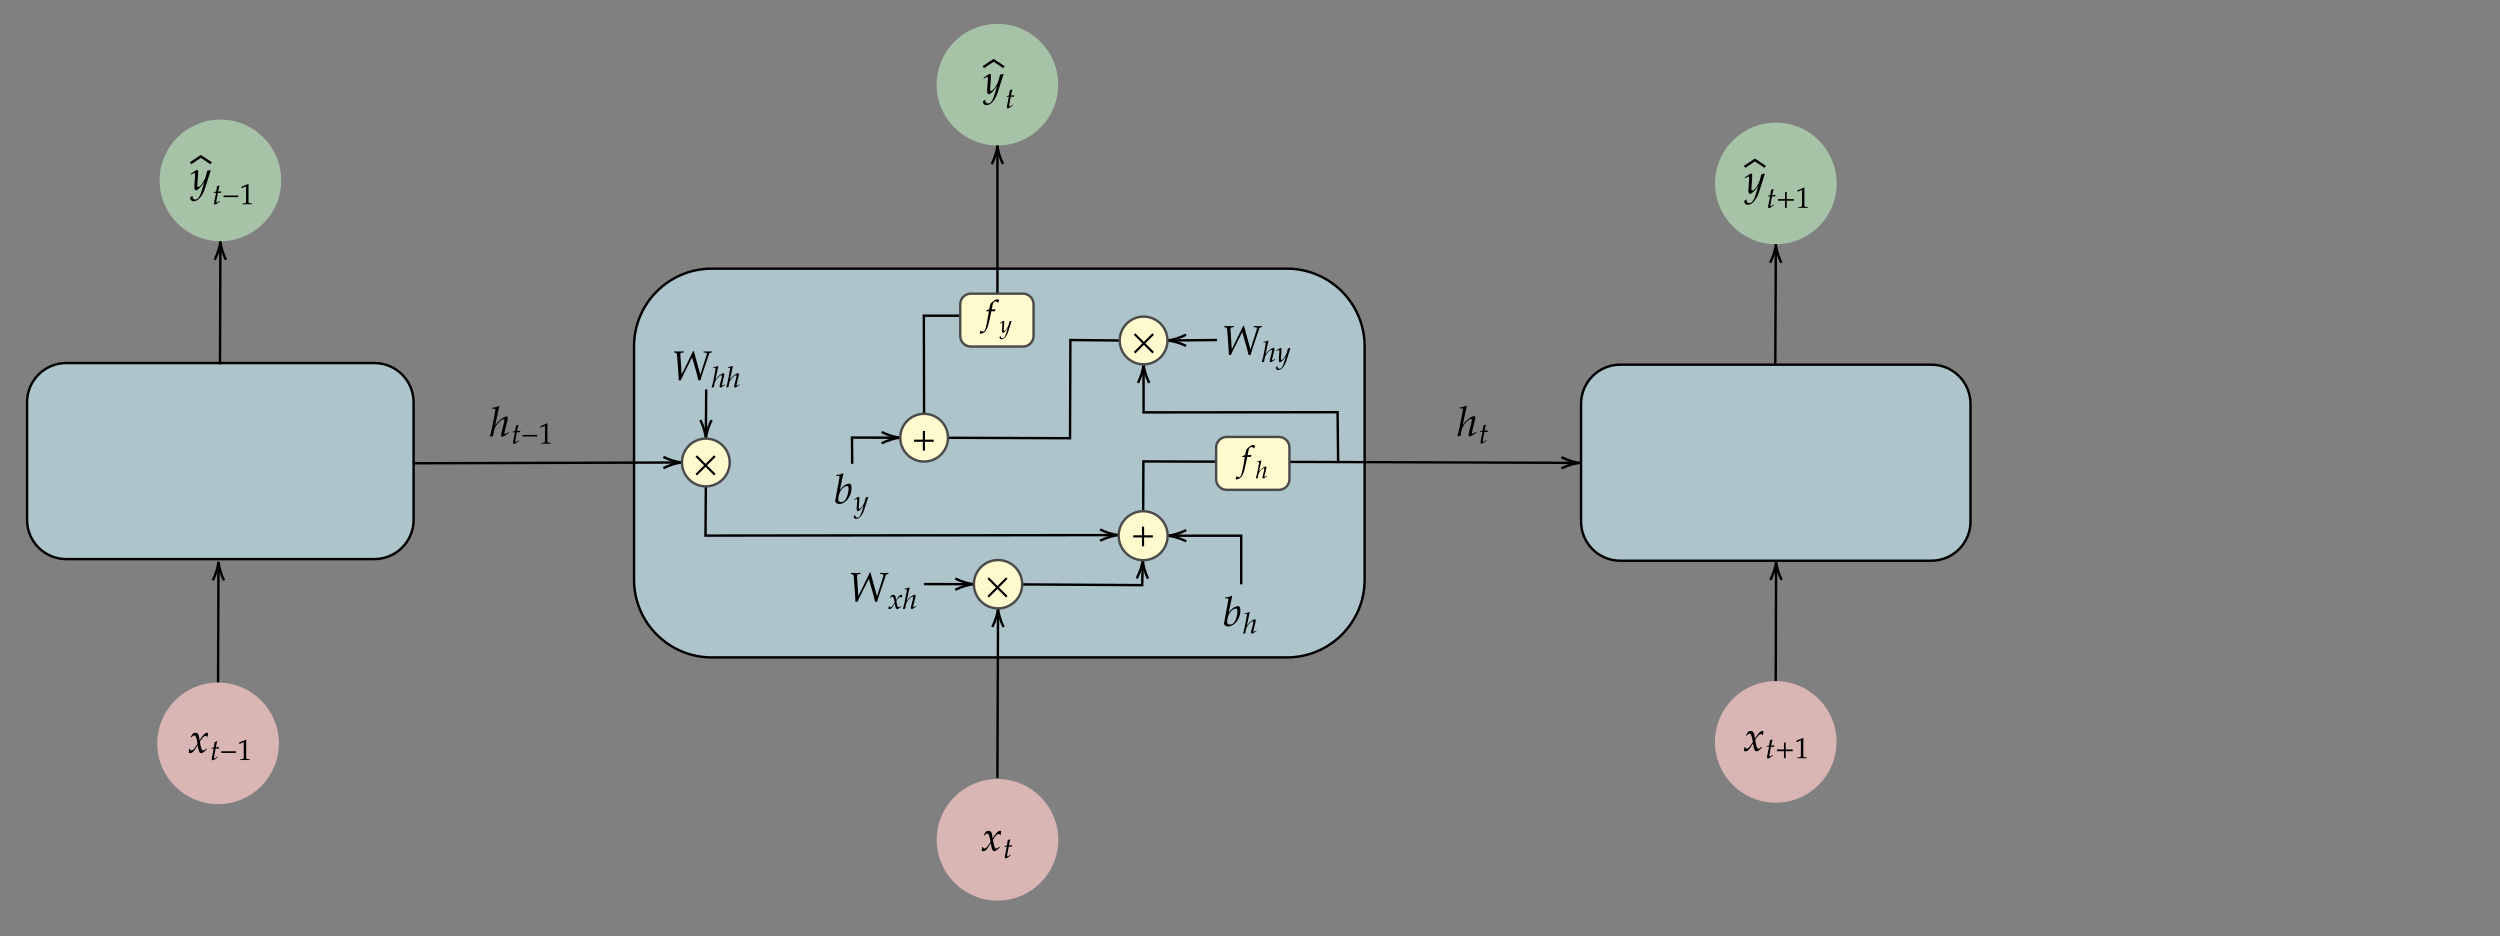 ﻿<svg xmlns="http://www.w3.org/2000/svg" xmlns:xlink="http://www.w3.org/1999/xlink" x="0" y="0" width="1028" height="385" style="
        width:1028px;
        height:385px;
        background: transparent;
        fill: none;
">
        
        
        <rect width="100%" height="100%" fill="#808080" stroke="none"/>
        
        
        <svg xmlns="http://www.w3.org/2000/svg" class="role-diagram-draw-area" style="overflow: visible;"><g class="shapes-region" style="stroke: black; fill: none;"><g class="composite-shape"><path class="real" d=" M11.13,165.4 C11.13,156.5 18.35,149.28 27.26,149.28 L153.94,149.28 C162.85,149.28 170.07,156.5 170.07,165.4 L170.07,213.78 C170.07,222.68 162.85,229.9 153.94,229.9 L27.26,229.9 C18.35,229.9 11.13,222.68 11.13,213.78 Z" style="stroke-width: 1; stroke: rgb(0, 0, 0); stroke-opacity: 1; fill: rgb(193, 225, 236); fill-opacity: 0.7;"/></g><g class="arrow-line"><path class="connection real" stroke-dasharray="" d="  M90.46,149.84 L90.62,101.18" style="stroke: rgb(0, 0, 0); stroke-opacity: 1; stroke-width: 1; fill: none; fill-opacity: 1;"/><g stroke="rgb(0,0,0)" stroke-opacity="1" transform="matrix(-0.003,1,-1,-0.003,90.622,99.178)" style="stroke: rgb(0, 0, 0); stroke-width: 1;"><path d=" M7.65,-2.3 Q3.47,-0.31 0,0 Q3.47,0.32 7.65,2.3"/></g></g><g class="arrow-line"><path class="connection real" stroke-dasharray="" d="  M89.67,280.67 L89.83,233" style="stroke: rgb(0, 0, 0); stroke-opacity: 1; stroke-width: 1; fill: none; fill-opacity: 1;"/><g stroke="rgb(0,0,0)" stroke-opacity="1" transform="matrix(-0.003,1,-1,-0.003,89.833,231)" style="stroke: rgb(0, 0, 0); stroke-width: 1;"><path d=" M7.65,-2.3 Q3.47,-0.31 0,0 Q3.47,0.32 7.65,2.3"/></g></g><g class="composite-shape"><path class="real" d=" M260.71,142.44 C260.71,124.78 275.03,110.47 292.68,110.47 L529.17,110.47 C546.82,110.47 561.14,124.78 561.14,142.44 L561.14,238.36 C561.14,256.02 546.82,270.33 529.17,270.33 L292.68,270.33 C275.03,270.33 260.71,256.02 260.71,238.36 Z" style="stroke-width: 1; stroke: rgb(0, 0, 0); stroke-opacity: 1; fill: rgb(193, 225, 236); fill-opacity: 0.7;"/></g><g class="arrow-line"><path class="connection real" stroke-dasharray="" d="  M410.13,319.9 L410.39,252.17" style="stroke: rgb(0, 0, 0); stroke-opacity: 1; stroke-width: 1; fill: none; fill-opacity: 1;"/><g stroke="rgb(0,0,0)" stroke-opacity="1" transform="matrix(-0.004,1,-1,-0.004,410.396,250.167)" style="stroke: rgb(0, 0, 0); stroke-width: 1;"><path d=" M7.65,-2.3 Q3.47,-0.31 0,0 Q3.47,0.32 7.65,2.3"/></g></g><g class="composite-shape"><path class="real" d=" M385.17,345.33 C385.17,331.53 396.36,320.33 410.17,320.33 C423.97,320.33 435.17,331.53 435.17,345.33 C435.17,359.14 423.97,370.33 410.17,370.33 C396.36,370.33 385.17,359.14 385.17,345.33 Z" style="stroke-width: 1; stroke: none; stroke-opacity: 1; fill: rgb(255, 204, 203); fill-opacity: 0.7;"/></g><g class="composite-shape"><path class="real" d=" M705.23,75.42 C705.23,61.61 716.43,50.42 730.23,50.42 C744.04,50.42 755.23,61.61 755.23,75.42 C755.23,89.22 744.04,100.42 730.23,100.42 C716.43,100.42 705.23,89.22 705.23,75.42 Z" style="stroke-width: 1; stroke: none; stroke-opacity: 1; fill: rgb(184, 224, 184); fill-opacity: 0.7;"/></g><g class="arrow-line"><path class="connection real" stroke-dasharray="" d="  M730,149.5 L730.22,102.42" style="stroke: rgb(0, 0, 0); stroke-opacity: 1; stroke-width: 1; fill: none; fill-opacity: 1;"/><g stroke="rgb(0,0,0)" stroke-opacity="1" transform="matrix(-0.005,1,-1,-0.005,730.233,100.417)" style="stroke: rgb(0, 0, 0); stroke-width: 1;"><path d=" M7.65,-2.3 Q3.47,-0.31 0,0 Q3.47,0.32 7.65,2.3"/></g></g><g class="arrow-line"><path class="connection real" stroke-dasharray="" d="  M730.18,280.07 L730.33,232.83" style="stroke: rgb(0, 0, 0); stroke-opacity: 1; stroke-width: 1; fill: none; fill-opacity: 1;"/><g stroke="rgb(0,0,0)" stroke-opacity="1" transform="matrix(-0.003,1,-1,-0.003,730.333,230.833)" style="stroke: rgb(0, 0, 0); stroke-width: 1;"><path d=" M7.65,-2.3 Q3.47,-0.31 0,0 Q3.47,0.32 7.65,2.3"/></g></g><g class="composite-shape"><path class="real" d=" M64.67,305.67 C64.67,291.86 75.86,280.67 89.67,280.67 C103.47,280.67 114.67,291.86 114.67,305.67 C114.67,319.47 103.47,330.67 89.67,330.67 C75.86,330.67 64.67,319.47 64.67,305.67 Z" style="stroke-width: 1; stroke: none; stroke-opacity: 1; fill: rgb(255, 204, 203); fill-opacity: 0.7;"/></g><g class="composite-shape"><path class="real" d=" M705.18,305.07 C705.18,291.26 716.37,280.07 730.18,280.07 C743.98,280.07 755.18,291.26 755.18,305.07 C755.18,318.87 743.98,330.07 730.18,330.07 C716.37,330.07 705.18,318.87 705.18,305.07 Z" style="stroke-width: 1; stroke: none; stroke-opacity: 1; fill: rgb(255, 204, 203); fill-opacity: 0.7;"/></g><g class="composite-shape"><path class="real" d=" M385.14,34.82 C385.14,21.01 396.33,9.82 410.14,9.82 C423.95,9.82 435.14,21.01 435.14,34.82 C435.14,48.63 423.95,59.82 410.14,59.82 C396.33,59.82 385.14,48.63 385.14,34.82 Z" style="stroke-width: 1; stroke: none; stroke-opacity: 1; fill: rgb(184, 224, 184); fill-opacity: 0.7;"/></g><g class="arrow-line"><path class="connection real" stroke-dasharray="" d="  M169.8,190.5 L278.43,190.18" style="stroke: rgb(0, 0, 0); stroke-opacity: 1; stroke-width: 1; fill: none; fill-opacity: 1;"/><g stroke="rgb(0,0,0)" stroke-opacity="1" transform="matrix(-1,0.003,-0.003,-1,280.431,190.174)" style="stroke: rgb(0, 0, 0); stroke-width: 1;"><path d=" M7.65,-2.3 Q3.47,-0.31 0,0 Q3.47,0.32 7.65,2.3"/></g></g><g class="arrow-line"><path class="connection real" stroke-dasharray="" d="  M290.39,160.11 L290.26,178.36" style="stroke: rgb(0, 0, 0); stroke-opacity: 1; stroke-width: 1; fill: none; fill-opacity: 1;"/><g stroke="rgb(0,0,0)" stroke-opacity="1" transform="matrix(0.007,-1,1,0.007,290.243,180.361)" style="stroke: rgb(0, 0, 0); stroke-width: 1;"><path d=" M7.65,-2.3 Q3.47,-0.31 0,0 Q3.47,0.32 7.65,2.3"/></g></g><g class="arrow-line"><path class="connection real" stroke-dasharray="" d="  M379.92,240.17 L398.46,240.22" style="stroke: rgb(0, 0, 0); stroke-opacity: 1; stroke-width: 1; fill: none; fill-opacity: 1;"/><g stroke="rgb(0,0,0)" stroke-opacity="1" transform="matrix(-1,-0.003,0.003,-1,400.458,240.229)" style="stroke: rgb(0, 0, 0); stroke-width: 1;"><path d=" M7.65,-2.3 Q3.47,-0.31 0,0 Q3.47,0.32 7.65,2.3"/></g></g><g class="arrow-line"><path class="connection real" stroke-dasharray="" d="  M290.24,199.99 L290.1,220.24 L458,220.03" style="stroke: rgb(0, 0, 0); stroke-opacity: 1; stroke-width: 1; fill: none; fill-opacity: 1;"/><g stroke="rgb(0,0,0)" stroke-opacity="1" transform="matrix(-1,0.001,-0.001,-1,460,220.028)" style="stroke: rgb(0, 0, 0); stroke-width: 1;"><path d=" M7.65,-2.3 Q3.47,-0.31 0,0 Q3.47,0.32 7.65,2.3"/></g></g><g class="arrow-line"><path class="connection real" stroke-dasharray="" d="  M420.17,240.31 L469.67,240.61 L469.86,232.24" style="stroke: rgb(0, 0, 0); stroke-opacity: 1; stroke-width: 1; fill: none; fill-opacity: 1;"/><g stroke="rgb(0,0,0)" stroke-opacity="1" transform="matrix(-0.023,1,-1,-0.023,469.91,230.236)" style="stroke: rgb(0, 0, 0); stroke-width: 1;"><path d=" M7.65,-2.3 Q3.47,-0.31 0,0 Q3.47,0.32 7.65,2.3"/></g></g><g class="arrow-line"><path class="connection real" stroke-dasharray="" d="  M550.24,189.94 L550.02,169.5 L470.24,169.57 L470.24,151.82" style="stroke: rgb(0, 0, 0); stroke-opacity: 1; stroke-width: 1; fill: none; fill-opacity: 1;"/><g stroke="rgb(0,0,0)" stroke-opacity="1" transform="matrix(3.061616997868383e-16,1,-1,3.061616997868383e-16,470.243,149.819)" style="stroke: rgb(0, 0, 0); stroke-width: 1;"><path d=" M7.65,-2.3 Q3.47,-0.31 0,0 Q3.47,0.32 7.65,2.3"/></g></g><g class="arrow-line"><path class="connection real" stroke-dasharray="" d="  M470.07,210.22 L470.16,189.73 L647.69,190.33" style="stroke: rgb(0, 0, 0); stroke-opacity: 1; stroke-width: 1; fill: none; fill-opacity: 1;"/><g stroke="rgb(0,0,0)" stroke-opacity="1" transform="matrix(-1,-0.003,0.003,-1,649.689,190.333)" style="stroke: rgb(0, 0, 0); stroke-width: 1;"><path d=" M7.65,-2.3 Q3.47,-0.31 0,0 Q3.47,0.32 7.65,2.3"/></g></g><g class="composite-shape"><path class="real" d=" M500.07,184.02 C500.07,181.61 502.02,179.67 504.42,179.67 L525.87,179.67 C528.27,179.67 530.22,181.61 530.22,184.02 L530.22,197.07 C530.22,199.47 528.27,201.42 525.87,201.42 L504.42,201.42 C502.02,201.42 500.07,199.47 500.07,197.07 Z" style="stroke-width: 1; stroke: rgb(74, 74, 74); stroke-opacity: 1; fill: rgb(255, 250, 205); fill-opacity: 1;"/></g><g class="arrow-line"><path class="connection real" stroke-dasharray="" d="  M500.39,139.82 L482.06,139.99" style="stroke: rgb(0, 0, 0); stroke-opacity: 1; stroke-width: 1; fill: none; fill-opacity: 1;"/><g stroke="rgb(0,0,0)" stroke-opacity="1" transform="matrix(1,-0.009,0.009,1,480.056,140.007)" style="stroke: rgb(0, 0, 0); stroke-width: 1;"><path d=" M7.65,-2.3 Q3.47,-0.31 0,0 Q3.47,0.32 7.65,2.3"/></g></g><g class="arrow-line"><path class="connection real" stroke-dasharray="" d="  M460.43,140.01 L440.14,139.82 L440,180.2 L380,179.98 L379.89,129.82 L410.14,129.82 L410.14,61.82" style="stroke: rgb(0, 0, 0); stroke-opacity: 1; stroke-width: 1; fill: none; fill-opacity: 1;"/><g stroke="rgb(0,0,0)" stroke-opacity="1" transform="matrix(3.061616997868383e-16,1,-1,3.061616997868383e-16,410.139,59.819)" style="stroke: rgb(0, 0, 0); stroke-width: 1;"><path d=" M7.65,-2.3 Q3.47,-0.31 0,0 Q3.47,0.32 7.65,2.3"/></g></g><g class="arrow-line"><path class="connection real" stroke-dasharray="" d="  M350.42,190.72 L350.34,179.93 L368.19,179.97" style="stroke: rgb(0, 0, 0); stroke-opacity: 1; stroke-width: 1; fill: none; fill-opacity: 1;"/><g stroke="rgb(0,0,0)" stroke-opacity="1" transform="matrix(-1,-0.002,0.002,-1,370.188,179.978)" style="stroke: rgb(0, 0, 0); stroke-width: 1;"><path d=" M7.65,-2.3 Q3.47,-0.31 0,0 Q3.47,0.32 7.65,2.3"/></g></g><g class="composite-shape"><path class="real" d=" M370.19,179.98 C370.19,174.56 374.58,170.17 380,170.17 C385.42,170.17 389.81,174.56 389.81,179.98 C389.81,185.4 385.42,189.79 380,189.79 C374.58,189.79 370.19,185.4 370.19,179.98 Z" style="stroke-width: 1; stroke: rgb(74, 74, 74); stroke-opacity: 1; fill: rgb(255, 250, 205); fill-opacity: 1;"/></g><g class="arrow-line"><path class="connection real" stroke-dasharray="" d="  M510.38,240.28 L510.38,220.28 L482.13,220.28" style="stroke: rgb(0, 0, 0); stroke-opacity: 1; stroke-width: 1; fill: none; fill-opacity: 1;"/><g stroke="rgb(0,0,0)" stroke-opacity="1" transform="matrix(1,-2.4492935982947064e-16,2.4492935982947064e-16,1,480.133,220.282)" style="stroke: rgb(0, 0, 0); stroke-width: 1;"><path d=" M7.65,-2.3 Q3.47,-0.31 0,0 Q3.47,0.32 7.65,2.3"/></g></g><g class="composite-shape"><path class="real" d=" M280.43,190.17 C280.43,184.75 284.82,180.36 290.24,180.36 C295.66,180.36 300.06,184.75 300.06,190.17 C300.06,195.59 295.66,199.99 290.24,199.99 C284.82,199.99 280.43,195.59 280.43,190.17 Z" style="stroke-width: 1; stroke: rgb(74, 74, 74); stroke-opacity: 1; fill: rgb(255, 250, 205); fill-opacity: 1;"/></g><g class="composite-shape"><path class="real" d=" M394.85,125.1 C394.85,122.7 396.8,120.75 399.2,120.75 L420.65,120.75 C423.05,120.75 425,122.7 425,125.1 L425,138.15 C425,140.55 423.05,142.5 420.65,142.5 L399.2,142.5 C396.8,142.5 394.85,140.55 394.85,138.15 Z" style="stroke-width: 1; stroke: rgb(74, 74, 74); stroke-opacity: 1; fill: rgb(255, 250, 205); fill-opacity: 1;"/></g><g class="composite-shape"><path class="real" d=" M65.62,74.18 C65.62,60.37 76.82,49.18 90.62,49.18 C104.43,49.18 115.62,60.37 115.62,74.18 C115.62,87.98 104.43,99.18 90.62,99.18 C76.82,99.18 65.62,87.98 65.62,74.18 Z" style="stroke-width: 1; stroke: none; stroke-opacity: 1; fill: rgb(184, 224, 184); fill-opacity: 0.7;"/></g><g class="composite-shape"><path class="real" d=" M460.43,140.01 C460.43,134.59 464.82,130.19 470.24,130.19 C475.66,130.19 480.06,134.59 480.06,140.01 C480.06,145.43 475.66,149.82 470.24,149.82 C464.82,149.82 460.43,145.43 460.43,140.01 Z" style="stroke-width: 1; stroke: rgb(74, 74, 74); stroke-opacity: 1; fill: rgb(255, 250, 205); fill-opacity: 1;"/></g><g class="composite-shape"><path class="real" d=" M400.46,240.23 C400.46,234.74 404.91,230.29 410.4,230.29 C415.88,230.29 420.33,234.74 420.33,240.23 C420.33,245.72 415.88,250.17 410.4,250.17 C404.91,250.17 400.46,245.72 400.46,240.23 Z" style="stroke-width: 1; stroke: rgb(74, 74, 74); stroke-opacity: 1; fill: rgb(255, 250, 205); fill-opacity: 1;"/></g><g class="composite-shape"><path class="real" d=" M460,220.28 C460,214.72 464.51,210.22 470.07,210.22 C475.63,210.22 480.13,214.72 480.13,220.28 C480.13,225.84 475.63,230.35 470.07,230.35 C464.51,230.35 460,225.84 460,220.28 Z" style="stroke-width: 1; stroke: rgb(74, 74, 74); stroke-opacity: 1; fill: rgb(255, 250, 205); fill-opacity: 1;"/></g><g class="composite-shape"><path class="real" d=" M650.13,166.07 C650.13,157.17 657.35,149.95 666.26,149.95 L794.14,149.95 C803.05,149.95 810.27,157.17 810.27,166.07 L810.27,214.44 C810.27,223.35 803.05,230.57 794.14,230.57 L666.26,230.57 C657.35,230.57 650.13,223.35 650.13,214.44 Z" style="stroke-width: 1; stroke: rgb(0, 0, 0); stroke-opacity: 1; fill: rgb(193, 225, 236); fill-opacity: 0.7;"/></g><g/></g><g/><g/><g/></svg>
        <svg xmlns="http://www.w3.org/2000/svg" xmlns:xlink="http://www.w3.org/1999/xlink" width="1026" height="383" style="width:1026px;height:383px;font-family:Asana-Math, Asana;background:transparent;"><g><g><g><g><g><g><g transform="matrix(1,0,0,1,404.344,38.562)"><path transform="matrix(0.017,0,0,-0.017,0,0)" d="M-7 -180C-8 -187 -8 -193 -8 -198C-8 -241 29 -276 74 -276C180 -276 290 -152 349 33L490 473L479 482C450 471 427 465 405 463L370 331C358 284 323 211 290 162C255 111 206 67 184 67C172 67 163 90 164 115L180 322C182 353 184 391 184 419C184 464 177 482 160 482C147 482 133 475 85 442L3 386L14 368L64 398C69 401 80 410 89 410C103 410 111 391 111 358C111 357 111 351 110 343L93 100L92 60C92 18 110 -11 135 -11C172 -11 256 74 331 187L282 16C231 -161 181 -234 111 -234C76 -234 49 -207 49 -172C49 -167 50 -159 51 -150L41 -146Z" stroke="rgb(0,0,0)" stroke-opacity="1" stroke-width="0" fill="rgb(0,0,0)" fill-opacity="1"></path></g></g></g></g><svg x="404.344" overflow="visible" y="19.562" height="9" width="8.484"><polyline points="0.00,8.06 4.24,5.23 8.48,8.06" style="fill:none;fill-opacity:1;stroke-width:1px;stroke:rgb(0,0,0);stroke-opacity:1;"></polyline></svg></g><g><g><g><g><g transform="matrix(1,0,0,1,413.328,44.462)"><path transform="matrix(0.012,0,0,-0.012,0,0)" d="M125 390L69 107C68 99 56 61 56 31C56 6 67 -9 86 -9C121 -9 156 11 234 74L265 99L255 117L210 86C181 66 161 56 150 56C141 56 136 64 136 76C136 102 150 183 179 328L192 390L299 390L310 440C272 436 238 434 200 434C216 528 227 577 245 631L234 646C214 634 187 622 156 610L131 440C87 419 61 408 43 403L41 390Z" stroke="rgb(0,0,0)" stroke-opacity="1" stroke-width="0" fill="rgb(0,0,0)" fill-opacity="1"></path></g></g></g></g></g></g></g><g><g><g><g transform="matrix(1,0,0,1,77.391,309.5)"><path transform="matrix(0.017,0,0,-0.017,0,0)" d="M9 1C24 -7 40 -11 52 -11C85 -11 124 18 155 65L231 182L242 113C255 28 278 -11 314 -11C336 -11 368 6 400 35L449 79L440 98C404 68 379 53 363 53C348 53 335 63 325 83C316 102 305 139 300 168L282 269L317 318C364 383 391 406 422 406C438 406 450 398 455 383L469 387L484 472C472 479 463 482 454 482C414 482 374 446 312 354L275 299L269 347C257 446 230 482 171 482C145 482 123 474 114 461L56 378L73 368C103 402 123 416 142 416C175 416 197 375 214 277L225 215L185 153C142 86 108 54 80 54C65 54 54 58 52 63L41 91L21 88C21 53 13 27 9 1Z" stroke="rgb(0,0,0)" stroke-opacity="1" stroke-width="0" fill="rgb(0,0,0)" fill-opacity="1"></path></g></g><g><g><g><g><g transform="matrix(1,0,0,1,86.375,312.509)"><path transform="matrix(0.012,0,0,-0.012,0,0)" d="M125 390L69 107C68 99 56 61 56 31C56 6 67 -9 86 -9C121 -9 156 11 234 74L265 99L255 117L210 86C181 66 161 56 150 56C141 56 136 64 136 76C136 102 150 183 179 328L192 390L299 390L310 440C272 436 238 434 200 434C216 528 227 577 245 631L234 646C214 634 187 622 156 610L131 440C87 419 61 408 43 403L41 390ZM887 243L887 299L383 299L383 243ZM1355 -3L1355 27L1303 30C1248 33 1238 44 1238 96L1238 700L997 598L1004 548L1154 614L1154 96C1154 44 1143 33 1089 30L1033 27L1033 -3C1187 0 1187 0 1198 0C1229 0 1339 -3 1355 -3Z" stroke="rgb(0,0,0)" stroke-opacity="1" stroke-width="0" fill="rgb(0,0,0)" fill-opacity="1"></path></g></g></g></g></g></g></g><g><g><g><g><g><g><g transform="matrix(1,0,0,1,717.375,79.547)"><path transform="matrix(0.017,0,0,-0.017,0,0)" d="M-7 -180C-8 -187 -8 -193 -8 -198C-8 -241 29 -276 74 -276C180 -276 290 -152 349 33L490 473L479 482C450 471 427 465 405 463L370 331C358 284 323 211 290 162C255 111 206 67 184 67C172 67 163 90 164 115L180 322C182 353 184 391 184 419C184 464 177 482 160 482C147 482 133 475 85 442L3 386L14 368L64 398C69 401 80 410 89 410C103 410 111 391 111 358C111 357 111 351 110 343L93 100L92 60C92 18 110 -11 135 -11C172 -11 256 74 331 187L282 16C231 -161 181 -234 111 -234C76 -234 49 -207 49 -172C49 -167 50 -159 51 -150L41 -146Z" stroke="rgb(0,0,0)" stroke-opacity="1" stroke-width="0" fill="rgb(0,0,0)" fill-opacity="1"></path></g></g></g></g><svg x="717.375" overflow="visible" y="60.547" height="9" width="8.484"><polyline points="0.00,8.06 4.24,5.23 8.48,8.06" style="fill:none;fill-opacity:1;stroke-width:1px;stroke:rgb(0,0,0);stroke-opacity:1;"></polyline></svg></g><g><g><g><g><g transform="matrix(1,0,0,1,726.359,85.447)"><path transform="matrix(0.012,0,0,-0.012,0,0)" d="M125 390L69 107C68 99 56 61 56 31C56 6 67 -9 86 -9C121 -9 156 11 234 74L265 99L255 117L210 86C181 66 161 56 150 56C141 56 136 64 136 76C136 102 150 183 179 328L192 390L299 390L310 440C272 436 238 434 200 434C216 528 227 577 245 631L234 646C214 634 187 622 156 610L131 440C87 419 61 408 43 403L41 390ZM936 241L936 300L696 300L696 538L637 538L637 300L397 300L397 241L637 241L637 0L696 0L696 241ZM1418 -3L1418 27L1366 30C1311 33 1301 44 1301 96L1301 700L1060 598L1067 548L1217 614L1217 96C1217 44 1206 33 1152 30L1096 27L1096 -3C1250 0 1250 0 1261 0C1292 0 1402 -3 1418 -3Z" stroke="rgb(0,0,0)" stroke-opacity="1" stroke-width="0" fill="rgb(0,0,0)" fill-opacity="1"></path></g></g></g></g></g></g></g><g><g><g><g transform="matrix(1,0,0,1,716.938,308.766)"><path transform="matrix(0.017,0,0,-0.017,0,0)" d="M9 1C24 -7 40 -11 52 -11C85 -11 124 18 155 65L231 182L242 113C255 28 278 -11 314 -11C336 -11 368 6 400 35L449 79L440 98C404 68 379 53 363 53C348 53 335 63 325 83C316 102 305 139 300 168L282 269L317 318C364 383 391 406 422 406C438 406 450 398 455 383L469 387L484 472C472 479 463 482 454 482C414 482 374 446 312 354L275 299L269 347C257 446 230 482 171 482C145 482 123 474 114 461L56 378L73 368C103 402 123 416 142 416C175 416 197 375 214 277L225 215L185 153C142 86 108 54 80 54C65 54 54 58 52 63L41 91L21 88C21 53 13 27 9 1Z" stroke="rgb(0,0,0)" stroke-opacity="1" stroke-width="0" fill="rgb(0,0,0)" fill-opacity="1"></path></g></g><g><g><g><g><g transform="matrix(1,0,0,1,725.922,311.775)"><path transform="matrix(0.012,0,0,-0.012,0,0)" d="M125 390L69 107C68 99 56 61 56 31C56 6 67 -9 86 -9C121 -9 156 11 234 74L265 99L255 117L210 86C181 66 161 56 150 56C141 56 136 64 136 76C136 102 150 183 179 328L192 390L299 390L310 440C272 436 238 434 200 434C216 528 227 577 245 631L234 646C214 634 187 622 156 610L131 440C87 419 61 408 43 403L41 390ZM936 241L936 300L696 300L696 538L637 538L637 300L397 300L397 241L637 241L637 0L696 0L696 241ZM1418 -3L1418 27L1366 30C1311 33 1301 44 1301 96L1301 700L1060 598L1067 548L1217 614L1217 96C1217 44 1206 33 1152 30L1096 27L1096 -3C1250 0 1250 0 1261 0C1292 0 1402 -3 1418 -3Z" stroke="rgb(0,0,0)" stroke-opacity="1" stroke-width="0" fill="rgb(0,0,0)" fill-opacity="1"></path></g></g></g></g></g></g></g><g><g><g><g transform="matrix(1,0,0,1,201.266,179.422)"><path transform="matrix(0.017,0,0,-0.017,0,0)" d="M236 722L224 733C179 711 138 697 64 691L60 670L108 670C126 670 142 667 142 647C142 641 142 632 140 622L98 388C78 272 36 80 10 2L17 -9L86 7C94 64 108 164 148 236C193 317 296 414 338 414C349 414 360 407 360 393C360 375 355 342 345 303L294 107C288 85 281 55 281 31C281 6 291 -9 312 -9C344 -9 412 41 471 85L461 103L435 86C412 71 386 56 374 56C367 56 361 65 361 76C361 88 364 101 368 116L432 372C438 398 443 423 443 447C443 464 437 482 411 482C376 482 299 437 231 374C198 343 172 308 144 273L140 275Z" stroke="rgb(0,0,0)" stroke-opacity="1" stroke-width="0" fill="rgb(0,0,0)" fill-opacity="1"></path></g></g><g><g><g><g><g transform="matrix(1,0,0,1,210.25,182.431)"><path transform="matrix(0.012,0,0,-0.012,0,0)" d="M125 390L69 107C68 99 56 61 56 31C56 6 67 -9 86 -9C121 -9 156 11 234 74L265 99L255 117L210 86C181 66 161 56 150 56C141 56 136 64 136 76C136 102 150 183 179 328L192 390L299 390L310 440C272 436 238 434 200 434C216 528 227 577 245 631L234 646C214 634 187 622 156 610L131 440C87 419 61 408 43 403L41 390ZM887 243L887 299L383 299L383 243ZM1355 -3L1355 27L1303 30C1248 33 1238 44 1238 96L1238 700L997 598L1004 548L1154 614L1154 96C1154 44 1143 33 1089 30L1033 27L1033 -3C1187 0 1187 0 1198 0C1229 0 1339 -3 1355 -3Z" stroke="rgb(0,0,0)" stroke-opacity="1" stroke-width="0" fill="rgb(0,0,0)" fill-opacity="1"></path></g></g></g></g></g></g></g><g><g><g><g transform="matrix(1,0,0,1,599.109,179.297)"><path transform="matrix(0.017,0,0,-0.017,0,0)" d="M236 722L224 733C179 711 138 697 64 691L60 670L108 670C126 670 142 667 142 647C142 641 142 632 140 622L98 388C78 272 36 80 10 2L17 -9L86 7C94 64 108 164 148 236C193 317 296 414 338 414C349 414 360 407 360 393C360 375 355 342 345 303L294 107C288 85 281 55 281 31C281 6 291 -9 312 -9C344 -9 412 41 471 85L461 103L435 86C412 71 386 56 374 56C367 56 361 65 361 76C361 88 364 101 368 116L432 372C438 398 443 423 443 447C443 464 437 482 411 482C376 482 299 437 231 374C198 343 172 308 144 273L140 275Z" stroke="rgb(0,0,0)" stroke-opacity="1" stroke-width="0" fill="rgb(0,0,0)" fill-opacity="1"></path></g></g><g><g><g><g><g transform="matrix(1,0,0,1,608.094,182.306)"><path transform="matrix(0.012,0,0,-0.012,0,0)" d="M125 390L69 107C68 99 56 61 56 31C56 6 67 -9 86 -9C121 -9 156 11 234 74L265 99L255 117L210 86C181 66 161 56 150 56C141 56 136 64 136 76C136 102 150 183 179 328L192 390L299 390L310 440C272 436 238 434 200 434C216 528 227 577 245 631L234 646C214 634 187 622 156 610L131 440C87 419 61 408 43 403L41 390Z" stroke="rgb(0,0,0)" stroke-opacity="1" stroke-width="0" fill="rgb(0,0,0)" fill-opacity="1"></path></g></g></g></g></g></g></g><g><g><g><g transform="matrix(1,0,0,1,403.5,349.828)"><path transform="matrix(0.017,0,0,-0.017,0,0)" d="M9 1C24 -7 40 -11 52 -11C85 -11 124 18 155 65L231 182L242 113C255 28 278 -11 314 -11C336 -11 368 6 400 35L449 79L440 98C404 68 379 53 363 53C348 53 335 63 325 83C316 102 305 139 300 168L282 269L317 318C364 383 391 406 422 406C438 406 450 398 455 383L469 387L484 472C472 479 463 482 454 482C414 482 374 446 312 354L275 299L269 347C257 446 230 482 171 482C145 482 123 474 114 461L56 378L73 368C103 402 123 416 142 416C175 416 197 375 214 277L225 215L185 153C142 86 108 54 80 54C65 54 54 58 52 63L41 91L21 88C21 53 13 27 9 1Z" stroke="rgb(0,0,0)" stroke-opacity="1" stroke-width="0" fill="rgb(0,0,0)" fill-opacity="1"></path></g></g><g><g><g><g><g transform="matrix(1,0,0,1,412.484,352.837)"><path transform="matrix(0.012,0,0,-0.012,0,0)" d="M125 390L69 107C68 99 56 61 56 31C56 6 67 -9 86 -9C121 -9 156 11 234 74L265 99L255 117L210 86C181 66 161 56 150 56C141 56 136 64 136 76C136 102 150 183 179 328L192 390L299 390L310 440C272 436 238 434 200 434C216 528 227 577 245 631L234 646C214 634 187 622 156 610L131 440C87 419 61 408 43 403L41 390Z" stroke="rgb(0,0,0)" stroke-opacity="1" stroke-width="0" fill="rgb(0,0,0)" fill-opacity="1"></path></g></g></g></g></g></g></g><g><g><g><g transform="matrix(1,0,0,1,502.219,145.828)"><path transform="matrix(0.017,0,0,-0.017,0,0)" d="M303 692L264 691C226 689 202 689 182 689C170 689 148 690 110 691L71 692L71 664L89 662C130 656 138 645 142 588L174 158C179 92 181 44 182 -8L232 -8C246 27 264 66 282 102L506 546L618 154C633 102 644 53 657 -8L708 -8L715 18C725 58 733 85 746 124L917 631C923 648 938 660 960 662L980 664L980 692L948 691C919 690 897 689 883 689C870 689 848 690 818 691L785 692L780 664L819 662C848 661 860 653 860 639C860 626 857 608 851 590L704 128L546 700L528 700C516 673 494 624 476 588L252 132L221 616C221 646 234 660 266 662L303 664Z" stroke="rgb(0,0,0)" stroke-opacity="1" stroke-width="0" fill="rgb(0,0,0)" fill-opacity="1"></path></g></g><g><g><g><g><g transform="matrix(1,0,0,1,518.75,148.838)"><path transform="matrix(0.012,0,0,-0.012,0,0)" d="M236 722L224 733C179 711 138 697 64 691L60 670L108 670C126 670 142 667 142 647C142 641 142 632 140 622L98 388C78 272 36 80 10 2L17 -9L86 7C94 64 108 164 148 236C193 317 296 414 338 414C349 414 360 407 360 393C360 375 355 342 345 303L294 107C288 85 281 55 281 31C281 6 291 -9 312 -9C344 -9 412 41 471 85L461 103L435 86C412 71 386 56 374 56C367 56 361 65 361 76C361 88 364 101 368 116L432 372C438 398 443 423 443 447C443 464 437 482 411 482C376 482 299 437 231 374C198 343 172 308 144 273L140 275ZM492 -180C491 -187 491 -193 491 -198C491 -241 528 -276 573 -276C679 -276 789 -152 848 33L989 473L978 482C949 471 926 465 904 463L869 331C857 284 822 211 789 162C754 111 705 67 683 67C671 67 662 90 663 115L679 322C681 353 683 391 683 419C683 464 676 482 659 482C646 482 632 475 584 442L502 386L513 368L563 398C568 401 579 410 588 410C602 410 610 391 610 358C610 357 610 351 609 343L592 100L591 60C591 18 609 -11 634 -11C671 -11 755 74 830 187L781 16C730 -161 680 -234 610 -234C575 -234 548 -207 548 -172C548 -167 549 -159 550 -150L540 -146Z" stroke="rgb(0,0,0)" stroke-opacity="1" stroke-width="0" fill="rgb(0,0,0)" fill-opacity="1"></path></g></g></g></g></g></g></g><g><g><g><g transform="matrix(1,0,0,1,348.656,247.328)"><path transform="matrix(0.017,0,0,-0.017,0,0)" d="M303 692L264 691C226 689 202 689 182 689C170 689 148 690 110 691L71 692L71 664L89 662C130 656 138 645 142 588L174 158C179 92 181 44 182 -8L232 -8C246 27 264 66 282 102L506 546L618 154C633 102 644 53 657 -8L708 -8L715 18C725 58 733 85 746 124L917 631C923 648 938 660 960 662L980 664L980 692L948 691C919 690 897 689 883 689C870 689 848 690 818 691L785 692L780 664L819 662C848 661 860 653 860 639C860 626 857 608 851 590L704 128L546 700L528 700C516 673 494 624 476 588L252 132L221 616C221 646 234 660 266 662L303 664Z" stroke="rgb(0,0,0)" stroke-opacity="1" stroke-width="0" fill="rgb(0,0,0)" fill-opacity="1"></path></g></g><g><g><g><g><g transform="matrix(1,0,0,1,365.188,250.338)"><path transform="matrix(0.012,0,0,-0.012,0,0)" d="M9 1C24 -7 40 -11 52 -11C85 -11 124 18 155 65L231 182L242 113C255 28 278 -11 314 -11C336 -11 368 6 400 35L449 79L440 98C404 68 379 53 363 53C348 53 335 63 325 83C316 102 305 139 300 168L282 269L317 318C364 383 391 406 422 406C438 406 450 398 455 383L469 387L484 472C472 479 463 482 454 482C414 482 374 446 312 354L275 299L269 347C257 446 230 482 171 482C145 482 123 474 114 461L56 378L73 368C103 402 123 416 142 416C175 416 197 375 214 277L225 215L185 153C142 86 108 54 80 54C65 54 54 58 52 63L41 91L21 88C21 53 13 27 9 1ZM735 722L723 733C678 711 637 697 563 691L559 670L607 670C625 670 641 667 641 647C641 641 641 632 639 622L597 388C577 272 535 80 509 2L516 -9L585 7C593 64 607 164 647 236C692 317 795 414 837 414C848 414 859 407 859 393C859 375 854 342 844 303L793 107C787 85 780 55 780 31C780 6 790 -9 811 -9C843 -9 911 41 970 85L960 103L934 86C911 71 885 56 873 56C866 56 860 65 860 76C860 88 863 101 867 116L931 372C937 398 942 423 942 447C942 464 936 482 910 482C875 482 798 437 730 374C697 343 671 308 643 273L639 275Z" stroke="rgb(0,0,0)" stroke-opacity="1" stroke-width="0" fill="rgb(0,0,0)" fill-opacity="1"></path></g></g></g></g></g></g></g><g><g><g><g transform="matrix(1,0,0,1,276,156.25)"><path transform="matrix(0.017,0,0,-0.017,0,0)" d="M303 692L264 691C226 689 202 689 182 689C170 689 148 690 110 691L71 692L71 664L89 662C130 656 138 645 142 588L174 158C179 92 181 44 182 -8L232 -8C246 27 264 66 282 102L506 546L618 154C633 102 644 53 657 -8L708 -8L715 18C725 58 733 85 746 124L917 631C923 648 938 660 960 662L980 664L980 692L948 691C919 690 897 689 883 689C870 689 848 690 818 691L785 692L780 664L819 662C848 661 860 653 860 639C860 626 857 608 851 590L704 128L546 700L528 700C516 673 494 624 476 588L252 132L221 616C221 646 234 660 266 662L303 664Z" stroke="rgb(0,0,0)" stroke-opacity="1" stroke-width="0" fill="rgb(0,0,0)" fill-opacity="1"></path></g></g><g><g><g><g><g transform="matrix(1,0,0,1,292.531,159.259)"><path transform="matrix(0.012,0,0,-0.012,0,0)" d="M236 722L224 733C179 711 138 697 64 691L60 670L108 670C126 670 142 667 142 647C142 641 142 632 140 622L98 388C78 272 36 80 10 2L17 -9L86 7C94 64 108 164 148 236C193 317 296 414 338 414C349 414 360 407 360 393C360 375 355 342 345 303L294 107C288 85 281 55 281 31C281 6 291 -9 312 -9C344 -9 412 41 471 85L461 103L435 86C412 71 386 56 374 56C367 56 361 65 361 76C361 88 364 101 368 116L432 372C438 398 443 423 443 447C443 464 437 482 411 482C376 482 299 437 231 374C198 343 172 308 144 273L140 275ZM735 722L723 733C678 711 637 697 563 691L559 670L607 670C625 670 641 667 641 647C641 641 641 632 639 622L597 388C577 272 535 80 509 2L516 -9L585 7C593 64 607 164 647 236C692 317 795 414 837 414C848 414 859 407 859 393C859 375 854 342 844 303L793 107C787 85 780 55 780 31C780 6 790 -9 811 -9C843 -9 911 41 970 85L960 103L934 86C911 71 885 56 873 56C866 56 860 65 860 76C860 88 863 101 867 116L931 372C937 398 942 423 942 447C942 464 936 482 910 482C875 482 798 437 730 374C697 343 671 308 643 273L639 275Z" stroke="rgb(0,0,0)" stroke-opacity="1" stroke-width="0" fill="rgb(0,0,0)" fill-opacity="1"></path></g></g></g></g></g></g></g><g><g><g><g transform="matrix(1,0,0,1,502.688,257.438)"><path transform="matrix(0.017,0,0,-0.017,0,0)" d="M235 722L223 733C171 707 135 698 63 691L59 670L107 670C131 670 141 663 141 646C141 639 140 628 139 622L38 71C37 68 37 64 37 61C37 22 85 -11 140 -11C177 -11 228 8 271 39C367 107 433 244 433 376C433 414 424 453 412 468C405 477 392 482 377 482C353 482 323 474 295 460C244 433 211 403 149 324ZM322 424C348 424 361 401 361 352C361 288 340 202 310 137C277 68 237 36 183 36C137 36 112 59 112 101C112 135 127 276 208 361C241 395 293 424 322 424Z" stroke="rgb(0,0,0)" stroke-opacity="1" stroke-width="0" fill="rgb(0,0,0)" fill-opacity="1"></path></g></g><g><g><g><g><g transform="matrix(1,0,0,1,511.047,260.447)"><path transform="matrix(0.012,0,0,-0.012,0,0)" d="M236 722L224 733C179 711 138 697 64 691L60 670L108 670C126 670 142 667 142 647C142 641 142 632 140 622L98 388C78 272 36 80 10 2L17 -9L86 7C94 64 108 164 148 236C193 317 296 414 338 414C349 414 360 407 360 393C360 375 355 342 345 303L294 107C288 85 281 55 281 31C281 6 291 -9 312 -9C344 -9 412 41 471 85L461 103L435 86C412 71 386 56 374 56C367 56 361 65 361 76C361 88 364 101 368 116L432 372C438 398 443 423 443 447C443 464 437 482 411 482C376 482 299 437 231 374C198 343 172 308 144 273L140 275Z" stroke="rgb(0,0,0)" stroke-opacity="1" stroke-width="0" fill="rgb(0,0,0)" fill-opacity="1"></path></g></g></g></g></g></g></g><g><g><g><g transform="matrix(1,0,0,1,508.422,193.256)"><path transform="matrix(0.014,0,0,-0.014,0,0)" d="M345 437L329 437L350 549C366 635 394 673 440 673C470 673 497 658 512 634L522 638C527 654 537 685 545 705L550 720C534 727 503 733 480 733C469 733 453 730 445 726C421 715 339 654 316 630C294 608 282 578 271 521L256 442C215 422 195 414 170 405L165 383L246 383L237 327C207 132 170 -54 148 -123C130 -182 100 -213 64 -213C41 -213 30 -206 12 -184L-2 -188C-6 -211 -20 -259 -25 -268C-16 -273 -1 -276 10 -276C51 -276 105 -245 144 -198C215 -114 235 -18 319 383L423 383C427 402 434 425 440 439L436 446C407 439 408 437 345 437Z" stroke="rgb(0,0,0)" stroke-opacity="1" stroke-width="0" fill="rgb(0,0,0)" fill-opacity="1"></path></g></g><g><g><g><g><g transform="matrix(1,0,0,1,516.312,196.661)"><path transform="matrix(0.01,0,0,-0.01,0,0)" d="M236 722L224 733C179 711 138 697 64 691L60 670L108 670C126 670 142 667 142 647C142 641 142 632 140 622L98 388C78 272 36 80 10 2L17 -9L86 7C94 64 108 164 148 236C193 317 296 414 338 414C349 414 360 407 360 393C360 375 355 342 345 303L294 107C288 85 281 55 281 31C281 6 291 -9 312 -9C344 -9 412 41 471 85L461 103L435 86C412 71 386 56 374 56C367 56 361 65 361 76C361 88 364 101 368 116L432 372C438 398 443 423 443 447C443 464 437 482 411 482C376 482 299 437 231 374C198 343 172 308 144 273L140 275Z" stroke="rgb(0,0,0)" stroke-opacity="1" stroke-width="0" fill="rgb(0,0,0)" fill-opacity="1"></path></g></g></g></g></g></g></g><g><g><g><g transform="matrix(1,0,0,1,374.891,185.284)"><path transform="matrix(0.015,0,0,-0.015,0,0)" d="M604 241L604 300L364 300L364 538L305 538L305 300L65 300L65 241L305 241L305 0L364 0L364 241Z" stroke="rgb(0,0,0)" stroke-opacity="1" stroke-width="0" fill="rgb(0,0,0)" fill-opacity="1"></path></g></g></g></g><g><g><g><g transform="matrix(1,0,0,1,285.109,195.425)"><path transform="matrix(0.015,0,0,-0.015,0,0)" d="M611 37L376 271L611 505L568 547L335 313L101 547L59 505L293 271L59 37L101 -5L335 229L568 -5Z" stroke="rgb(0,0,0)" stroke-opacity="1" stroke-width="0" fill="rgb(0,0,0)" fill-opacity="1"></path></g></g></g></g><g><g><g><g transform="matrix(1,0,0,1,342.797,207.062)"><path transform="matrix(0.017,0,0,-0.017,0,0)" d="M235 722L223 733C171 707 135 698 63 691L59 670L107 670C131 670 141 663 141 646C141 639 140 628 139 622L38 71C37 68 37 64 37 61C37 22 85 -11 140 -11C177 -11 228 8 271 39C367 107 433 244 433 376C433 414 424 453 412 468C405 477 392 482 377 482C353 482 323 474 295 460C244 433 211 403 149 324ZM322 424C348 424 361 401 361 352C361 288 340 202 310 137C277 68 237 36 183 36C137 36 112 59 112 101C112 135 127 276 208 361C241 395 293 424 322 424Z" stroke="rgb(0,0,0)" stroke-opacity="1" stroke-width="0" fill="rgb(0,0,0)" fill-opacity="1"></path></g></g><g><g><g><g><g transform="matrix(1,0,0,1,351.156,210.072)"><path transform="matrix(0.012,0,0,-0.012,0,0)" d="M-7 -180C-8 -187 -8 -193 -8 -198C-8 -241 29 -276 74 -276C180 -276 290 -152 349 33L490 473L479 482C450 471 427 465 405 463L370 331C358 284 323 211 290 162C255 111 206 67 184 67C172 67 163 90 164 115L180 322C182 353 184 391 184 419C184 464 177 482 160 482C147 482 133 475 85 442L3 386L14 368L64 398C69 401 80 410 89 410C103 410 111 391 111 358C111 357 111 351 110 343L93 100L92 60C92 18 110 -11 135 -11C172 -11 256 74 331 187L282 16C231 -161 181 -234 111 -234C76 -234 49 -207 49 -172C49 -167 50 -159 51 -150L41 -146Z" stroke="rgb(0,0,0)" stroke-opacity="1" stroke-width="0" fill="rgb(0,0,0)" fill-opacity="1"></path></g></g></g></g></g></g></g><g><g><g><g transform="matrix(1,0,0,1,403.188,133.35)"><path transform="matrix(0.014,0,0,-0.014,0,0)" d="M345 437L329 437L350 549C366 635 394 673 440 673C470 673 497 658 512 634L522 638C527 654 537 685 545 705L550 720C534 727 503 733 480 733C469 733 453 730 445 726C421 715 339 654 316 630C294 608 282 578 271 521L256 442C215 422 195 414 170 405L165 383L246 383L237 327C207 132 170 -54 148 -123C130 -182 100 -213 64 -213C41 -213 30 -206 12 -184L-2 -188C-6 -211 -20 -259 -25 -268C-16 -273 -1 -276 10 -276C51 -276 105 -245 144 -198C215 -114 235 -18 319 383L423 383C427 402 434 425 440 439L436 446C407 439 408 437 345 437Z" stroke="rgb(0,0,0)" stroke-opacity="1" stroke-width="0" fill="rgb(0,0,0)" fill-opacity="1"></path></g></g><g><g><g><g><g transform="matrix(1,0,0,1,411.078,136.754)"><path transform="matrix(0.01,0,0,-0.01,0,0)" d="M-7 -180C-8 -187 -8 -193 -8 -198C-8 -241 29 -276 74 -276C180 -276 290 -152 349 33L490 473L479 482C450 471 427 465 405 463L370 331C358 284 323 211 290 162C255 111 206 67 184 67C172 67 163 90 164 115L180 322C182 353 184 391 184 419C184 464 177 482 160 482C147 482 133 475 85 442L3 386L14 368L64 398C69 401 80 410 89 410C103 410 111 391 111 358C111 357 111 351 110 343L93 100L92 60C92 18 110 -11 135 -11C172 -11 256 74 331 187L282 16C231 -161 181 -234 111 -234C76 -234 49 -207 49 -172C49 -167 50 -159 51 -150L41 -146Z" stroke="rgb(0,0,0)" stroke-opacity="1" stroke-width="0" fill="rgb(0,0,0)" fill-opacity="1"></path></g></g></g></g></g></g></g><g><g><g><g><g><g><g transform="matrix(1,0,0,1,78.344,78.078)"><path transform="matrix(0.017,0,0,-0.017,0,0)" d="M-7 -180C-8 -187 -8 -193 -8 -198C-8 -241 29 -276 74 -276C180 -276 290 -152 349 33L490 473L479 482C450 471 427 465 405 463L370 331C358 284 323 211 290 162C255 111 206 67 184 67C172 67 163 90 164 115L180 322C182 353 184 391 184 419C184 464 177 482 160 482C147 482 133 475 85 442L3 386L14 368L64 398C69 401 80 410 89 410C103 410 111 391 111 358C111 357 111 351 110 343L93 100L92 60C92 18 110 -11 135 -11C172 -11 256 74 331 187L282 16C231 -161 181 -234 111 -234C76 -234 49 -207 49 -172C49 -167 50 -159 51 -150L41 -146Z" stroke="rgb(0,0,0)" stroke-opacity="1" stroke-width="0" fill="rgb(0,0,0)" fill-opacity="1"></path></g></g></g></g><svg x="78.344" overflow="visible" y="59.078" height="9" width="8.484"><polyline points="0.00,8.06 4.24,5.23 8.48,8.06" style="fill:none;fill-opacity:1;stroke-width:1px;stroke:rgb(0,0,0);stroke-opacity:1;"></polyline></svg></g><g><g><g><g><g transform="matrix(1,0,0,1,87.328,83.978)"><path transform="matrix(0.012,0,0,-0.012,0,0)" d="M125 390L69 107C68 99 56 61 56 31C56 6 67 -9 86 -9C121 -9 156 11 234 74L265 99L255 117L210 86C181 66 161 56 150 56C141 56 136 64 136 76C136 102 150 183 179 328L192 390L299 390L310 440C272 436 238 434 200 434C216 528 227 577 245 631L234 646C214 634 187 622 156 610L131 440C87 419 61 408 43 403L41 390ZM887 243L887 299L383 299L383 243ZM1355 -3L1355 27L1303 30C1248 33 1238 44 1238 96L1238 700L997 598L1004 548L1154 614L1154 96C1154 44 1143 33 1089 30L1033 27L1033 -3C1187 0 1187 0 1198 0C1229 0 1339 -3 1355 -3Z" stroke="rgb(0,0,0)" stroke-opacity="1" stroke-width="0" fill="rgb(0,0,0)" fill-opacity="1"></path></g></g></g></g></g></g></g><g><g><g><g transform="matrix(1,0,0,1,465.328,145.253)"><path transform="matrix(0.015,0,0,-0.015,0,0)" d="M611 37L376 271L611 505L568 547L335 313L101 547L59 505L293 271L59 37L101 -5L335 229L568 -5Z" stroke="rgb(0,0,0)" stroke-opacity="1" stroke-width="0" fill="rgb(0,0,0)" fill-opacity="1"></path></g></g></g></g><g><g><g><g transform="matrix(1,0,0,1,405.141,245.613)"><path transform="matrix(0.015,0,0,-0.015,0,0)" d="M611 37L376 271L611 505L568 547L335 313L101 547L59 505L293 271L59 37L101 -5L335 229L568 -5Z" stroke="rgb(0,0,0)" stroke-opacity="1" stroke-width="0" fill="rgb(0,0,0)" fill-opacity="1"></path></g></g></g></g><g><g><g><g transform="matrix(1,0,0,1,465,224.613)"><path transform="matrix(0.015,0,0,-0.015,0,0)" d="M604 241L604 300L364 300L364 538L305 538L305 300L65 300L65 241L305 241L305 0L364 0L364 241Z" stroke="rgb(0,0,0)" stroke-opacity="1" stroke-width="0" fill="rgb(0,0,0)" fill-opacity="1"></path></g></g></g></g></svg>
</svg>
